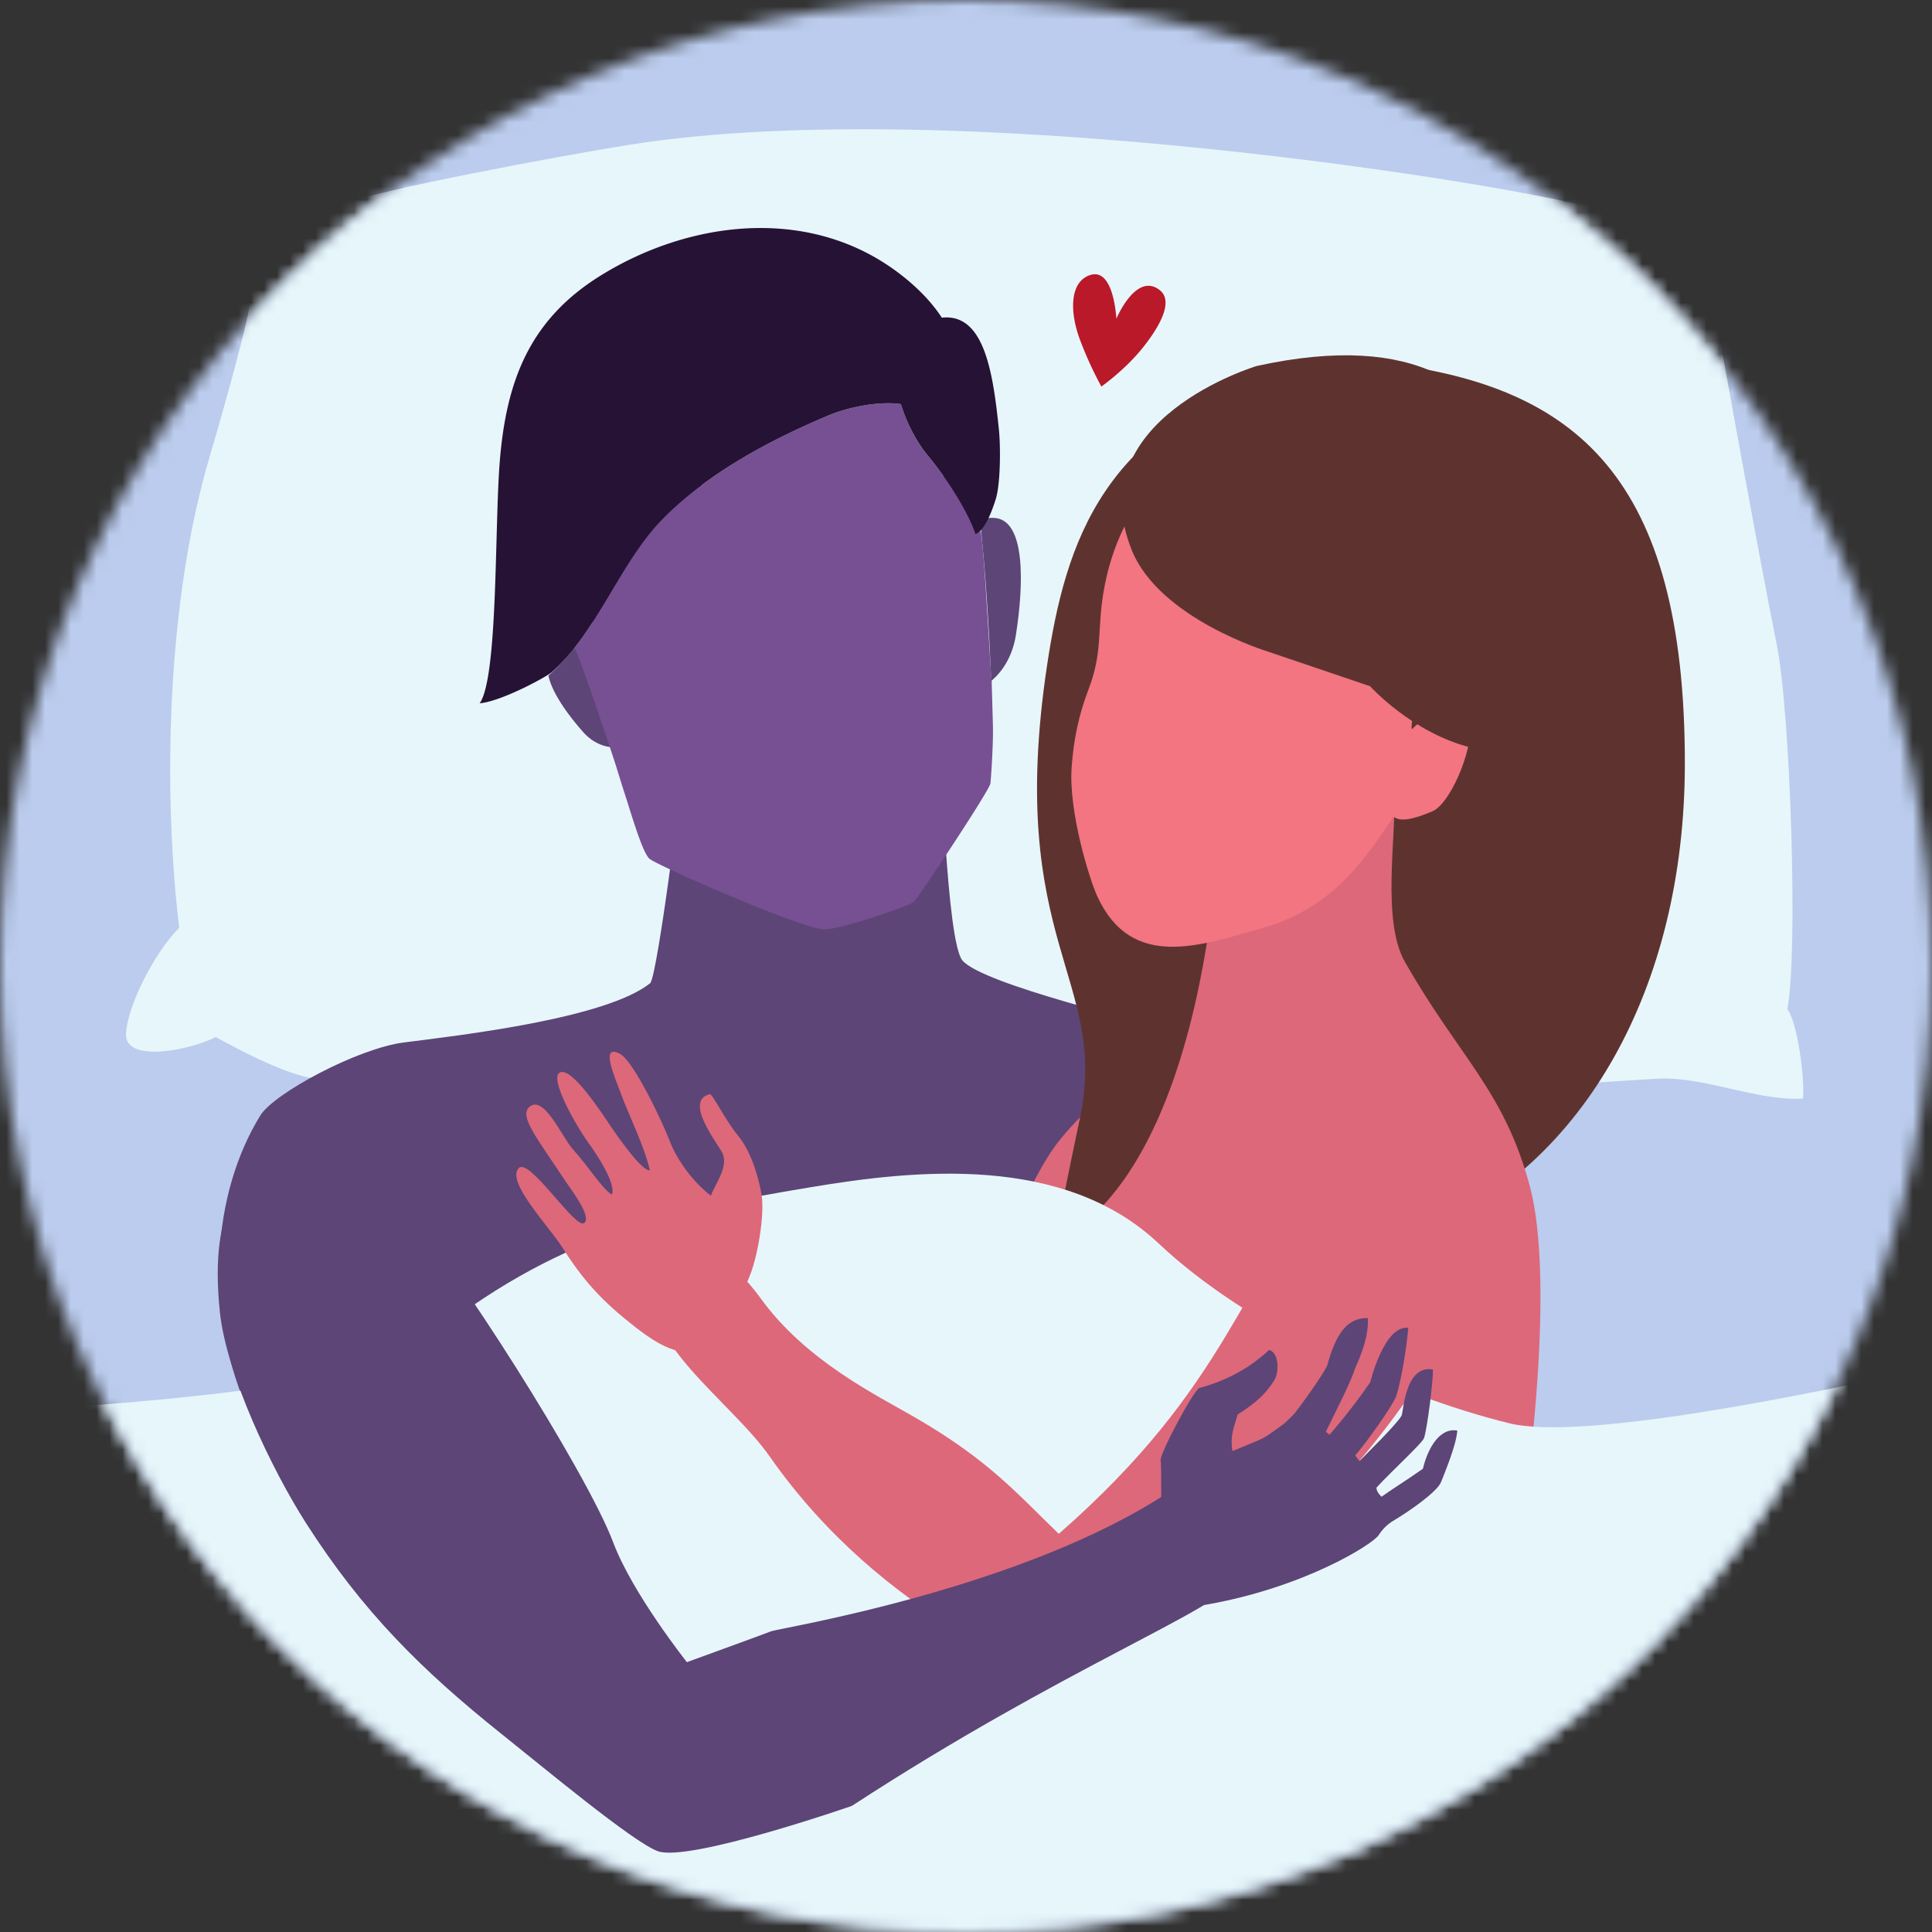 <svg width="150" height="150" viewBox="0 0 150 150" xmlns="http://www.w3.org/2000/svg" xmlns:xlink="http://www.w3.org/1999/xlink">
    <rect x="0" y="0" width="150" height="150" fill="#333333" stroke="none"/>
    <defs>
        <path d="M0 75c0 41.421 33.579 75 75 75 41.422 0 75-33.579 75-75S116.422 0 75 0C33.579 0 0 33.579 0 75z" id="a"/>
        <path d="M0 75c0 41.421 33.579 75 75 75 41.422 0 75-33.579 75-75S116.422 0 75 0C33.579 0 0 33.579 0 75" id="c"/>
        <path d="M0 75c0 41.421 33.579 75 75 75 41.422 0 75-33.579 75-75S116.422 0 75 0C33.579 0 0 33.579 0 75" id="e"/>
        <path d="M0 75c0 41.421 33.579 75 75 75 41.422 0 75-33.579 75-75S116.422 0 75 0C33.579 0 0 33.579 0 75" id="g"/>
        <path d="M0 75c0 41.421 33.579 75 75 75 41.422 0 75-33.579 75-75S116.422 0 75 0C33.579 0 0 33.579 0 75" id="i"/>
        <path d="M0 75c0 41.421 33.579 75 75 75 41.422 0 75-33.579 75-75S116.422 0 75 0C33.579 0 0 33.579 0 75" id="k"/>
        <path d="M0 75c0 41.421 33.579 75 75 75 41.422 0 75-33.579 75-75S116.422 0 75 0C33.579 0 0 33.579 0 75z" id="m"/>
        <path d="M0 75c0 41.421 33.579 75 75 75 41.422 0 75-33.579 75-75S116.422 0 75 0C33.579 0 0 33.579 0 75" id="o"/>
        <path d="M0 75c0 41.421 33.579 75 75 75 41.422 0 75-33.579 75-75S116.422 0 75 0C33.579 0 0 33.579 0 75" id="q"/>
        <path d="M0 75c0 41.421 33.579 75 75 75 41.422 0 75-33.579 75-75S116.422 0 75 0C33.579 0 0 33.579 0 75" id="s"/>
        <path d="M0 75c0 41.421 33.579 75 75 75 41.422 0 75-33.579 75-75S116.422 0 75 0C33.579 0 0 33.579 0 75" id="u"/>
        <path d="M0 75c0 41.421 33.579 75 75 75 41.422 0 75-33.579 75-75S116.422 0 75 0C33.579 0 0 33.579 0 75" id="w"/>
        <path d="M0 75c0 41.421 33.579 75 75 75 41.422 0 75-33.579 75-75S116.422 0 75 0C33.579 0 0 33.579 0 75" id="y"/>
        <path d="M0 75c0 41.421 33.579 75 75 75 41.422 0 75-33.579 75-75S116.422 0 75 0C33.579 0 0 33.579 0 75" id="A"/>
        <path d="M0 75c0 41.421 33.579 75 75 75 41.422 0 75-33.579 75-75S116.422 0 75 0C33.579 0 0 33.579 0 75" id="C"/>
        <path d="M0 75c0 41.421 33.579 75 75 75 41.422 0 75-33.579 75-75S116.422 0 75 0C33.579 0 0 33.579 0 75" id="E"/>
        <path d="M0 75c0 41.421 33.579 75 75 75 41.422 0 75-33.579 75-75S116.422 0 75 0C33.579 0 0 33.579 0 75" id="G"/>
        <path d="M0 75c0 41.421 33.579 75 75 75 41.422 0 75-33.579 75-75S116.422 0 75 0C33.579 0 0 33.579 0 75" id="I"/>
        <path d="M0 75c0 41.421 33.579 75 75 75 41.422 0 75-33.579 75-75S116.422 0 75 0C33.579 0 0 33.579 0 75" id="K"/>
        <path d="M0 75c0 41.421 33.579 75 75 75 41.422 0 75-33.579 75-75S116.422 0 75 0C33.579 0 0 33.579 0 75" id="M"/>
    </defs>
    <g fill="none" fill-rule="evenodd">
        <g>
            <mask id="b" fill="#fff">
                <use xlink:href="#a"/>
            </mask>
            <path d="M-4.894-1.332v152.887c4.615 1.851 11.56 3.929 20.324 5.655h78.968c18.379-3.547 39.824-10.105 59.25-20.064V-1.332H-4.894z" fill="#BCE" mask="url(#b)"/>
        </g>
        <g>
            <mask id="d" fill="#fff">
                <use xlink:href="#c"/>
            </mask>
            <path d="M137.923 49.917c-1.336-6.544-5.183-27.937-5.183-27.937.998-.662 5.064-7.028 3.513-7.028-6.324 0-9.852 1.967-11.712 1.406-6.554-1.978-50.364-9.136-75.666-5.12-5.413.858-19.914 3.593-21.83 4.505-3.246 1.545-7-.777-10.448.675 0 0 .097 2.044.49 3.013.418 1.033 2.335 3.755 2.335 3.755.14.827-2.268 9.327-3.102 12.118-3.501 11.716-3.626 26.625-2.409 36.724-1.886 1.905-3.972 5.929-4.13 8.194-.167 2.365 5.015 1.31 6.974.29 0 0 4.691 2.703 7.372 3.181 5.327.95 9.405.943 14.7.3 8.07-.98 16.006-2.905 24.198-2.36 8.829.586 19.075 4.095 27.935 4.09 9.477-.004 33.897-1.773 37.755-1.973 3.596-.187 7.629 1.736 11.258 1.549.187-1.44-.443-6.072-1.209-6.943.842-4.125.276-22.969-.84-28.44" fill="#E7F6FA" mask="url(#d)"/>
        </g>
        <g>
            <mask id="f" fill="#fff">
                <use xlink:href="#e"/>
            </mask>
            <path d="M107.756 28.22c14.53 1.841 23.056 8.734 23.056 31.047 0 17.629-8.021 31.168-19.945 36.18-11.925 5.012-30.99-70.758-3.111-67.226" fill="#5E332F" mask="url(#f)"/>
        </g>
        <g>
            <mask id="h" fill="#fff">
                <use xlink:href="#g"/>
            </mask>
            <path d="M91.35 80.089c-2.102-.597-15.074-3.657-16.63-5.523-1.201-1.442-1.705-15.932-1.77-19.997-2.883-.961-11.535.16-19.538.393 0 2.524-2.346 20.902-2.935 21.374-3.435 2.748-14.772 4.047-19.112 4.6-3.612.461-10.09 3.95-11.149 5.663-3.716 6.017-4.524 15.251-.708 23.536 2.022 4.388 3.702 9.722 5.814 14.065 1.879 3.863 13.82 13.301 19.865 16.583 5.436 2.951 6.032 2.143 7.587 2.489 11.891 2.643 22.492-4.935 31.208-10.978 19.966-13.846 17.943-49.2 7.368-52.205" fill="#5D4577" mask="url(#h)"/>
        </g>
        <g>
            <mask id="j" fill="#fff">
                <use xlink:href="#i"/>
            </mask>
            <path d="M118.79 92.153c-1.983-7.474-5.502-10.063-9.72-17.487-1.816-3.199-.65-9.757-.82-13.14-.187-3.667-11.016 4.092-13.177 4.658l-.884 3.218c-1.19 3.695-1.648 8.06-4.134 11.09-1.986 2.422-6.227 5.887-8.079 8.408-1.785 2.428-3.46 6.502-4.247 9.379-.483 1.764-.029.2.053 2.012.08 1.764-.312 3.843-.012 5.56.369 2.104 2.244 2.358 4.136 2.8 4.734 1.108 9.54 1.878 14.267 3.031 6.244 1.522 20.963 11.713 21.674 8.075.994-5.094 2.814-20.555.943-27.604" fill="#DD6879" mask="url(#j)"/>
        </g>
        <g>
            <mask id="l" fill="#fff">
                <use xlink:href="#k"/>
            </mask>
            <path d="M100.077 28.714c-14.428 4.121-17.348 13.36-18.79 22.992-3.225 21.558 4.848 24.274 2.55 35.145-.754 3.57-1.934 9.432-1.934 9.432s8.957-2.392 12.092-25.031c.424-3.059.43-6.17 2.474-10.528 7.837-16.71 17.542-35.99 3.608-32.01" fill="#5E332F" mask="url(#l)"/>
        </g>
        <g>
            <mask id="n" fill="#fff">
                <use xlink:href="#m"/>
            </mask>
            <path d="M153.648 157.21v-51.898c-14.556 3.371-31.11 6.503-36.442 5.196-8.978-2.201-20.508-7.6-27.23-13.95-7.369-6.965-18.887-5.742-27.008-4.388-11.278 1.88-19.793 3.705-30.128 12.09-4.198 3.406-22.785 4.848-37.734 5.596v47.354h158.542z" fill="#E7F6FA" mask="url(#n)"/>
        </g>
        <g>
            <mask id="p" fill="#fff">
                <use xlink:href="#o"/>
            </mask>
            <path d="M85.19 69.583c2.66 5.8 8.011 3.834 12.87 2.457 5.643-1.599 8.092-5.657 10.138-8.633.465.372 1.32.3 3.02-.419 1.321-.558 3.05-4.47 2.942-6.666-.099-1.994-3.186-1.166-4.493.26-.675.736 3.92-18.018-1.126-22.31-4.833-4.113-9.39-1.522-15.525.967-4.467 1.812-6.695 6.665-7.364 10.878-.474 2.989-.03 4.52-1.157 7.456-.759 1.976-1.15 3.947-1.292 6.003-.245 3.523 1.411 8.75 1.987 10.007" fill="#F27581" mask="url(#p)"/>
        </g>
        <g>
            <mask id="r" fill="#fff">
                <use xlink:href="#q"/>
            </mask>
            <path d="M114.23 85.92c-1.307-.716-5.969-.855-10.168 4.138-8.042 9.564-8.43 17.266-21.858 29.03-3.296-3.184-5.434-5.706-11.094-9-3.023-1.759-8.582-4.425-12.122-9.381-1.337-1.871-7.524-8.702-8.568-2.147-.898 5.644 6.248 10.102 9.349 14.535 8.907 12.732 21.752 16.966 21.752 16.966s10.39-4.762 13.742-7.115c8.957-6.289 15.042-15.196 19.041-22.423 2.763-4.992 3.543-12.616-.075-14.602" fill="#DD6879" mask="url(#r)"/>
        </g>
        <g>
            <mask id="t" fill="#fff">
                <use xlink:href="#s"/>
            </mask>
            <path d="M57.275 88.135c-.996-1.205-1.963-3.233-2.165-3.183-2.05.502.59 3.785.97 4.562.524 1.07-.609 2.483-.883 3.319-1.323-.99-2.62-2.72-3.204-4.257-.49-1.29-2.75-6.164-3.865-6.76-1.566-.839-.38 1.851-.022 2.83.764 2.09 1.893 4.245 2.35 6.218-.579.064-2.21-2.188-3.05-3.437-.896-1.331-3.13-4.716-3.98-4.134-.737.507 1.252 4.038 2.238 5.403.715.99 2.176 3.212 1.846 4.056-.698-.385-1.742-2.086-3.072-3.572-.786-.878-2.228-4.25-3.35-3.226-.806.734.656 2.465 2.843 5.797.371.565 2.066 2.742 1.416 3.21-.675.487-4.23-5.075-5.057-4.279-1.06 1.02 2.298 4.48 3.377 6.182 1.683 2.654 3.132 4.196 5.646 6.163 2.665 2.084 4.274 2.488 6.468 1.289 1.177-.644 1.438-3.062 2.327-5.014.695-1.526 1.285-5.002 1.015-6.575-.169-.98-.684-3.185-1.848-4.592" fill="#DD6879" mask="url(#t)"/>
        </g>
        <g>
            <mask id="v" fill="#fff">
                <use xlink:href="#u"/>
            </mask>
            <path d="M90.84 115.782c-11.402 7.6-30.336 10.627-30.963 10.868-.956.368-6.546 2.4-6.546 2.4s-4.227-5.322-5.724-9.304c-2.066-5.497-12.74-22.234-15.983-25.477-3.965-3.965-16.281-8.996-14.554 7.587.506 4.856 4.037 12.25 6.699 16.413 4.363 6.82 8.927 11.376 15.24 16.412 3.153 2.516 10.159 8.353 12.059 9.044 2.42.88 15.073-3.517 15.073-3.517 16.41-10.71 28.675-15.32 29.66-17.478.955-2.092-3.515-7.913-4.962-6.948" fill="#5D4577" mask="url(#v)"/>
        </g>
        <g>
            <mask id="x" fill="#fff">
                <use xlink:href="#w"/>
            </mask>
            <path d="M110.476 114.032c-1.48 1.037-2.412 1.592-3.21 2.173 0 0-.394-.33-.402-.7 1.176-1.29 3.587-3.47 3.706-3.874.266-.9.685-4.286.687-5.3-2.175-.4-2.288 3.285-2.438 3.574-.321.622-2.747 2.992-3.257 3.522 0 0-.21-.2-.34-.434.882-1.011 2.762-3.653 3.147-4.52.213-.479.78-3.111.97-5.379-1.879-.231-2.952 4.217-2.952 4.217-1.456 2.146-3.162 4.084-3.162 4.084l-.287-.238c.497-1.029 1.96-3.874 2.236-4.823.064-.22 1.146-2.298 1.024-4.001-1.565-.03-2.474 1.164-3.144 3.661-.069.257-1.256 2.077-2.52 3.71-.114.147-.705.742-1.002.952-1.69 1.195-.984.817-3.846 2.006-.206-1.28.174-1.971.403-2.842 1.55-.974 2.222-1.689 2.835-2.632.389-.598.412-2.166-.392-2.38-.518.485-2.303 2.138-5.402 2.95-.431.112-3.139 5.191-3.023 5.65.104.41-.012 4.832.12 5.237.366 1.125-.32.27.014 1.402.128.433 2.495 4.696 3.244 4.568 7.728-1.32 13.09-4.72 13.545-5.418.476-.73.973-1.023 1.248-1.188 1.061-.637 3.308-2.164 3.612-2.955.266-.693 1.18-2.846 1.254-3.984-1.394-.251-2.314 1.442-2.668 2.962" fill="#5D4577" mask="url(#x)"/>
        </g>
        <g>
            <mask id="z" fill="#fff">
                <use xlink:href="#y"/>
            </mask>
            <path d="M85.51 30.011s1.853-1.297 3.243-3.05c1.33-1.675 2.38-3.595 1.277-4.445-1.838-1.418-3.357 2.235-3.357 2.235s-.18-4.016-2.044-3.394c-1.587.528-1.567 2.839-.827 4.895a28.874 28.874 0 0 0 1.707 3.759" fill="#BA1929" mask="url(#z)"/>
        </g>
        <g>
            <mask id="B" fill="#fff">
                <use xlink:href="#A"/>
            </mask>
            <path d="m120.446 56.378.003.027.063-.056-.066.029" fill="#6B5C53" mask="url(#B)"/>
        </g>
        <g>
            <mask id="D" fill="#fff">
                <use xlink:href="#C"/>
            </mask>
            <path d="M97.571 28.416s-13.837 4.125-9.69 14.321c2.157 5.302 10.55 7.848 10.55 7.848l7.942 2.694s3.29 3.649 7.873 4.771c4.582 1.122 3.533-5.116 4.052-8.227.518-3.11 4.477-26.942-20.727-21.407" fill="#5E332F" mask="url(#D)"/>
        </g>
        <g>
            <mask id="F" fill="#fff">
                <use xlink:href="#E"/>
            </mask>
            <path d="M42.58 52.459c.277 1.333 1.524 3.05 2.676 4.356.697.791 1.502 1.123 2.183 1.194a337.43 337.43 0 0 1-2.172-7.52 2.21 2.21 0 0 0-.689-.174 16.654 16.654 0 0 1-1.997 2.144" fill="#5D4577" mask="url(#F)"/>
        </g>
        <g>
            <mask id="H" fill="#fff">
                <use xlink:href="#G"/>
            </mask>
            <path d="M64.608 58.582c-.303.684-.887 1.496-1.987 2.248 1.58-.259 3.183-.706 4.572-1.329a8.302 8.302 0 0 1-2.585-.92" fill="#F3BA96" mask="url(#H)"/>
        </g>
        <g>
            <mask id="J" fill="#fff">
                <use xlink:href="#I"/>
            </mask>
            <path d="M78.077 47.495c-.168 1.068-.679 1.805-1.2 2.236-.11-2.554-.278-5.354-.554-7.874.199-.055.422-.085.673-.076 1.581.054 1.463 3.284 1.081 5.714M74.915 37.29c-.193-.105-.139-.172.028.017l-.028-.017m1.18 3.923a24.497 24.497 0 0 0-.065-.983c-.052-.568-.105-1.12-.294-1.659-.16-.46-.335-.986-.777-1.254a10 10 0 0 0-.155-.204c-.322-.411-.999-.452-1.427-.218a1.16 1.16 0 0 0-.12.076c-.424-.6-.852-1.16-1.25-1.642-.786-.95-1.585-2.395-2.062-3.954-1.582-.244-3.994.194-5.577.859-3.375 1.416-6.875 3.175-9.888 5.43-1.662-.47-3.017.828-3.811 2.125-.11.178-.21.362-.304.549-.575.126-1.058.495-1.51.845-.373.288-.663.714-.903 1.113a5.356 5.356 0 0 0-.541 1.245 3.624 3.624 0 0 0-1.033 1.216 4.404 4.404 0 0 0-.465 1.563c-.033.09-.06.18-.077.272-.04.21-.07.42-.093.633l.07.63c.042.17.1.332.175.486-.444.685-.906 1.35-1.399 1.973.222.018 3.314 9.322 3.294 9.335.372 1.203.606 1.934.606 1.934.408 1.207 1.353 4.567 1.925 5.081.59.531 11.914 5.486 13.565 5.486 1.405 0 6.57-1.811 6.96-2.124.295-.236 5.898-8.67 5.957-9.2.054-.484.235-3.149.192-4.584l-.095-3.372c-.057-.008-.65-11.897-.898-11.657" fill="#775093" mask="url(#J)"/>
        </g>
        <g>
            <mask id="L" fill="#fff">
                <use xlink:href="#K"/>
            </mask>
            <path d="M78.873 49.304c.609-3.868.796-9.01-1.72-9.095-.4-.014-.755.034-1.072.122.44 4.011.708 8.468.883 12.532.828-.686 1.642-1.86 1.91-3.56" fill="#5D4577" mask="url(#L)"/>
        </g>
        <g>
            <mask id="N" fill="#fff">
                <use xlink:href="#M"/>
            </mask>
            <path d="M44.59 50.315c2.46-3.112 4.131-7.228 6.816-9.977 3.516-3.599 8.356-6.17 12.962-8.103 1.583-.665 3.995-1.103 5.577-.86.477 1.56 1.276 3.005 2.061 3.954 1.356 1.642 3.056 4.174 3.733 6.137.391-.176.733-.646 1.042-1.31.185-.397.358-.865.522-1.38.381-1.2.39-4.085.25-5.443-.456-4.419-1.136-9.035-4.43-8.668-1.042-1.606-2.598-2.976-4.019-3.95-6.807-4.666-15.72-3.496-22.453.669-5.577 3.45-7.373 8.263-7.86 14.584-.391 5.052-.124 16.629-1.55 18.636 1.67-.14 5.188-2.049 5.612-2.426a14.47 14.47 0 0 0 1.736-1.863" fill="#261235" mask="url(#N)"/>
        </g>
    </g>
</svg>
